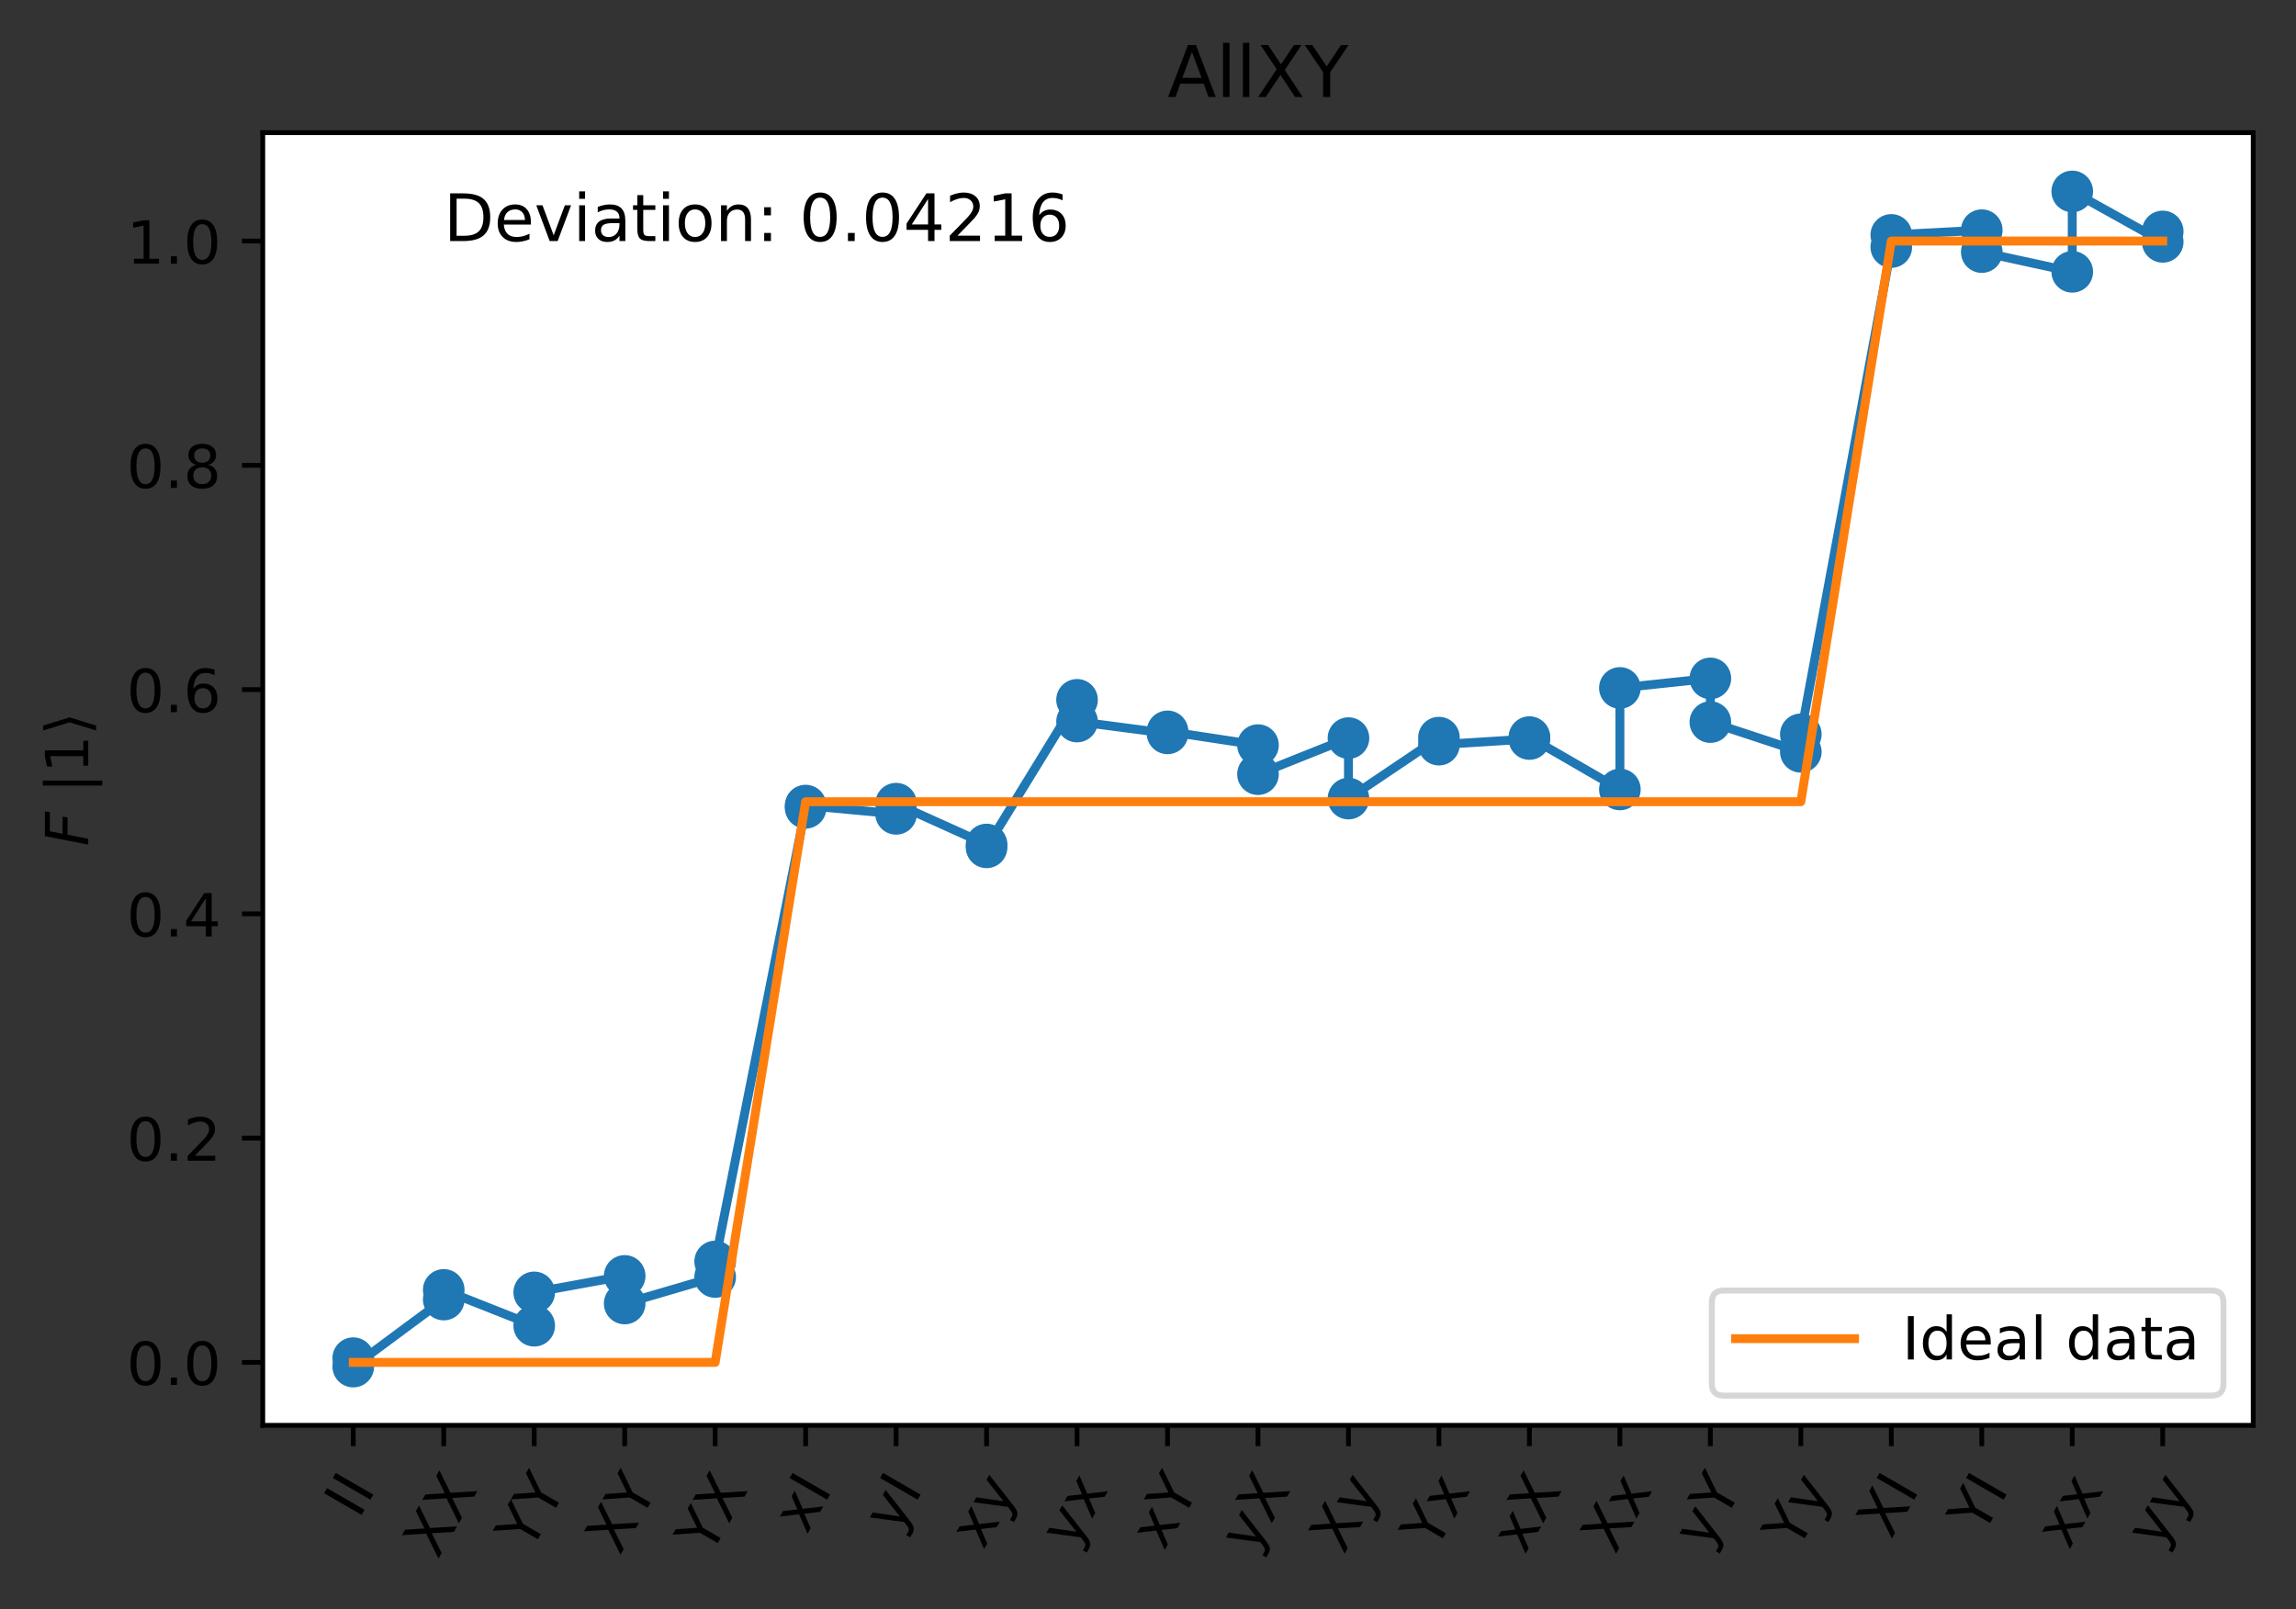 <?xml version="1.0" encoding="utf-8" standalone="no"?>
<!DOCTYPE svg PUBLIC "-//W3C//DTD SVG 1.1//EN"
  "http://www.w3.org/Graphics/SVG/1.1/DTD/svg11.dtd">
<!-- Created with matplotlib (https://matplotlib.org/) -->
<svg height="270.662pt" version="1.1" viewBox="0 0 386.203 270.662" width="386.203pt" xmlns="http://www.w3.org/2000/svg" xmlns:xlink="http://www.w3.org/1999/xlink">
 <rect x="0" y="0" width="386.203" height="270.662" fill="#333333" stroke="none"/>
 <defs>
  <style type="text/css">*{stroke-linecap:butt;stroke-linejoin:round;}</style>
 </defs>
 <g id="figure_1">
  <g id="patch_1">
   <path d="M 0 270.662 
L 386.203 270.662 
L 386.203 0 
L 0 0 
z
" style="fill:none;opacity:0;"/>
  </g>
  <g id="axes_1">
   <g id="patch_2">
    <path d="M 44.203 239.758 
L 379.003 239.758 
L 379.003 22.318 
L 44.203 22.318 
z
" style="fill:#ffffff;"/>
   </g>
   <g id="matplotlib.axis_1">
    <g id="xtick_1">
     <g id="line2d_1">
      <defs>
       <path d="M 0 0 
L 0 3.5 
" id="m592d859b57" style="stroke:#000000;stroke-width:0.8;"/>
      </defs>
      <g>
       <use style="stroke:#000000;stroke-width:0.8;" x="59.421" xlink:href="#m592d859b57" y="239.758"/>
      </g>
     </g>
     <g id="text_1">
      <!-- II -->
      <g transform="translate(60.336 255.667)rotate(-60)scale(0.1 -0.1)">
       <defs>
        <path d="M 9.812 72.906 
L 19.672 72.906 
L 19.672 0 
L 9.812 0 
z
" id="DejaVuSans-73"/>
       </defs>
       <use xlink:href="#DejaVuSans-73"/>
       <use x="29.492" xlink:href="#DejaVuSans-73"/>
      </g>
     </g>
    </g>
    <g id="xtick_2">
     <g id="line2d_2">
      <g>
       <use style="stroke:#000000;stroke-width:0.8;" x="74.639" xlink:href="#m592d859b57" y="239.758"/>
      </g>
     </g>
     <g id="text_2">
      <!-- XX -->
      <g transform="translate(73.604 262.422)rotate(-60)scale(0.1 -0.1)">
       <defs>
        <path d="M 6.297 72.906 
L 16.891 72.906 
L 35.016 45.797 
L 53.219 72.906 
L 63.812 72.906 
L 40.375 37.891 
L 65.375 0 
L 54.781 0 
L 34.281 31 
L 13.625 0 
L 2.984 0 
L 29 38.922 
z
" id="DejaVuSans-88"/>
       </defs>
       <use xlink:href="#DejaVuSans-88"/>
       <use x="68.506" xlink:href="#DejaVuSans-88"/>
      </g>
     </g>
    </g>
    <g id="xtick_3">
     <g id="line2d_3">
      <g>
       <use style="stroke:#000000;stroke-width:0.8;" x="89.858" xlink:href="#m592d859b57" y="239.758"/>
      </g>
     </g>
     <g id="text_3">
      <!-- YY -->
      <g transform="translate(89.193 261.136)rotate(-60)scale(0.1 -0.1)">
       <defs>
        <path d="M -0.203 72.906 
L 10.406 72.906 
L 30.609 42.922 
L 50.688 72.906 
L 61.281 72.906 
L 35.5 34.719 
L 35.5 0 
L 25.594 0 
L 25.594 34.719 
z
" id="DejaVuSans-89"/>
       </defs>
       <use xlink:href="#DejaVuSans-89"/>
       <use x="61.084" xlink:href="#DejaVuSans-89"/>
      </g>
     </g>
    </g>
    <g id="xtick_4">
     <g id="line2d_4">
      <g>
       <use style="stroke:#000000;stroke-width:0.8;" x="105.076" xlink:href="#m592d859b57" y="239.758"/>
      </g>
     </g>
     <g id="text_4">
      <!-- XY -->
      <g transform="translate(104.226 261.779)rotate(-60)scale(0.1 -0.1)">
       <use xlink:href="#DejaVuSans-88"/>
       <use x="68.506" xlink:href="#DejaVuSans-89"/>
      </g>
     </g>
    </g>
    <g id="xtick_5">
     <g id="line2d_5">
      <g>
       <use style="stroke:#000000;stroke-width:0.8;" x="120.294" xlink:href="#m592d859b57" y="239.758"/>
      </g>
     </g>
     <g id="text_5">
      <!-- YX -->
      <g transform="translate(119.444 261.779)rotate(-60)scale(0.1 -0.1)">
       <use xlink:href="#DejaVuSans-89"/>
       <use x="61.084" xlink:href="#DejaVuSans-88"/>
      </g>
     </g>
    </g>
    <g id="xtick_6">
     <g id="line2d_6">
      <g>
       <use style="stroke:#000000;stroke-width:0.8;" x="135.512" xlink:href="#m592d859b57" y="239.758"/>
      </g>
     </g>
     <g id="text_6">
      <!-- xI -->
      <g transform="translate(135.685 258.238)rotate(-60)scale(0.1 -0.1)">
       <defs>
        <path d="M 54.891 54.688 
L 35.109 28.078 
L 55.906 0 
L 45.312 0 
L 29.391 21.484 
L 13.484 0 
L 2.875 0 
L 24.125 28.609 
L 4.688 54.688 
L 15.281 54.688 
L 29.781 35.203 
L 44.281 54.688 
z
" id="DejaVuSans-120"/>
       </defs>
       <use xlink:href="#DejaVuSans-120"/>
       <use x="59.18" xlink:href="#DejaVuSans-73"/>
      </g>
     </g>
    </g>
    <g id="xtick_7">
     <g id="line2d_7">
      <g>
       <use style="stroke:#000000;stroke-width:0.8;" x="150.73" xlink:href="#m592d859b57" y="239.758"/>
      </g>
     </g>
     <g id="text_7">
      <!-- yI -->
      <g transform="translate(150.903 258.238)rotate(-60)scale(0.1 -0.1)">
       <defs>
        <path d="M 32.172 -5.078 
Q 28.375 -14.844 24.75 -17.812 
Q 21.141 -20.797 15.094 -20.797 
L 7.906 -20.797 
L 7.906 -13.281 
L 13.188 -13.281 
Q 16.891 -13.281 18.938 -11.516 
Q 21 -9.766 23.484 -3.219 
L 25.094 0.875 
L 2.984 54.688 
L 12.5 54.688 
L 29.594 11.922 
L 46.688 54.688 
L 56.203 54.688 
z
" id="DejaVuSans-121"/>
       </defs>
       <use xlink:href="#DejaVuSans-121"/>
       <use x="59.18" xlink:href="#DejaVuSans-73"/>
      </g>
     </g>
    </g>
    <g id="xtick_8">
     <g id="line2d_8">
      <g>
       <use style="stroke:#000000;stroke-width:0.8;" x="165.949" xlink:href="#m592d859b57" y="239.758"/>
      </g>
     </g>
     <g id="text_8">
      <!-- xy -->
      <g transform="translate(165.379 260.809)rotate(-60)scale(0.1 -0.1)">
       <use xlink:href="#DejaVuSans-120"/>
       <use x="59.18" xlink:href="#DejaVuSans-121"/>
      </g>
     </g>
    </g>
    <g id="xtick_9">
     <g id="line2d_9">
      <g>
       <use style="stroke:#000000;stroke-width:0.8;" x="181.167" xlink:href="#m592d859b57" y="239.758"/>
      </g>
     </g>
     <g id="text_9">
      <!-- yx -->
      <g transform="translate(180.597 260.809)rotate(-60)scale(0.1 -0.1)">
       <use xlink:href="#DejaVuSans-121"/>
       <use x="59.18" xlink:href="#DejaVuSans-120"/>
      </g>
     </g>
    </g>
    <g id="xtick_10">
     <g id="line2d_10">
      <g>
       <use style="stroke:#000000;stroke-width:0.8;" x="196.385" xlink:href="#m592d859b57" y="239.758"/>
      </g>
     </g>
     <g id="text_10">
      <!-- xY -->
      <g transform="translate(195.768 260.973)rotate(-60)scale(0.1 -0.1)">
       <use xlink:href="#DejaVuSans-120"/>
       <use x="59.18" xlink:href="#DejaVuSans-89"/>
      </g>
     </g>
    </g>
    <g id="xtick_11">
     <g id="line2d_11">
      <g>
       <use style="stroke:#000000;stroke-width:0.8;" x="211.603" xlink:href="#m592d859b57" y="239.758"/>
      </g>
     </g>
     <g id="text_11">
      <!-- yX -->
      <g transform="translate(210.801 261.615)rotate(-60)scale(0.1 -0.1)">
       <use xlink:href="#DejaVuSans-121"/>
       <use x="59.18" xlink:href="#DejaVuSans-88"/>
      </g>
     </g>
    </g>
    <g id="xtick_12">
     <g id="line2d_12">
      <g>
       <use style="stroke:#000000;stroke-width:0.8;" x="226.821" xlink:href="#m592d859b57" y="239.758"/>
      </g>
     </g>
     <g id="text_12">
      <!-- Xy -->
      <g transform="translate(226.019 261.615)rotate(-60)scale(0.1 -0.1)">
       <use xlink:href="#DejaVuSans-88"/>
       <use x="68.506" xlink:href="#DejaVuSans-121"/>
      </g>
     </g>
    </g>
    <g id="xtick_13">
     <g id="line2d_13">
      <g>
       <use style="stroke:#000000;stroke-width:0.8;" x="242.039" xlink:href="#m592d859b57" y="239.758"/>
      </g>
     </g>
     <g id="text_13">
      <!-- Yx -->
      <g transform="translate(241.423 260.973)rotate(-60)scale(0.1 -0.1)">
       <use xlink:href="#DejaVuSans-89"/>
       <use x="61.084" xlink:href="#DejaVuSans-120"/>
      </g>
     </g>
    </g>
    <g id="xtick_14">
     <g id="line2d_14">
      <g>
       <use style="stroke:#000000;stroke-width:0.8;" x="257.258" xlink:href="#m592d859b57" y="239.758"/>
      </g>
     </g>
     <g id="text_14">
      <!-- xX -->
      <g transform="translate(256.455 261.615)rotate(-60)scale(0.1 -0.1)">
       <use xlink:href="#DejaVuSans-120"/>
       <use x="59.18" xlink:href="#DejaVuSans-88"/>
      </g>
     </g>
    </g>
    <g id="xtick_15">
     <g id="line2d_15">
      <g>
       <use style="stroke:#000000;stroke-width:0.8;" x="272.476" xlink:href="#m592d859b57" y="239.758"/>
      </g>
     </g>
     <g id="text_15">
      <!-- Xx -->
      <g transform="translate(271.673 261.615)rotate(-60)scale(0.1 -0.1)">
       <use xlink:href="#DejaVuSans-88"/>
       <use x="68.506" xlink:href="#DejaVuSans-120"/>
      </g>
     </g>
    </g>
    <g id="xtick_16">
     <g id="line2d_16">
      <g>
       <use style="stroke:#000000;stroke-width:0.8;" x="287.694" xlink:href="#m592d859b57" y="239.758"/>
      </g>
     </g>
     <g id="text_16">
      <!-- yY -->
      <g transform="translate(287.077 260.973)rotate(-60)scale(0.1 -0.1)">
       <use xlink:href="#DejaVuSans-121"/>
       <use x="59.18" xlink:href="#DejaVuSans-89"/>
      </g>
     </g>
    </g>
    <g id="xtick_17">
     <g id="line2d_17">
      <g>
       <use style="stroke:#000000;stroke-width:0.8;" x="302.912" xlink:href="#m592d859b57" y="239.758"/>
      </g>
     </g>
     <g id="text_17">
      <!-- Yy -->
      <g transform="translate(302.295 260.973)rotate(-60)scale(0.1 -0.1)">
       <use xlink:href="#DejaVuSans-89"/>
       <use x="61.084" xlink:href="#DejaVuSans-121"/>
      </g>
     </g>
    </g>
    <g id="xtick_18">
     <g id="line2d_18">
      <g>
       <use style="stroke:#000000;stroke-width:0.8;" x="318.13" xlink:href="#m592d859b57" y="239.758"/>
      </g>
     </g>
     <g id="text_18">
      <!-- XI -->
      <g transform="translate(318.07 259.044)rotate(-60)scale(0.1 -0.1)">
       <use xlink:href="#DejaVuSans-88"/>
       <use x="68.506" xlink:href="#DejaVuSans-73"/>
      </g>
     </g>
    </g>
    <g id="xtick_19">
     <g id="line2d_19">
      <g>
       <use style="stroke:#000000;stroke-width:0.8;" x="333.349" xlink:href="#m592d859b57" y="239.758"/>
      </g>
     </g>
     <g id="text_19">
      <!-- YI -->
      <g transform="translate(333.474 258.402)rotate(-60)scale(0.1 -0.1)">
       <use xlink:href="#DejaVuSans-89"/>
       <use x="61.084" xlink:href="#DejaVuSans-73"/>
      </g>
     </g>
    </g>
    <g id="xtick_20">
     <g id="line2d_20">
      <g>
       <use style="stroke:#000000;stroke-width:0.8;" x="348.567" xlink:href="#m592d859b57" y="239.758"/>
      </g>
     </g>
     <g id="text_20">
      <!-- xx -->
      <g transform="translate(347.997 260.809)rotate(-60)scale(0.1 -0.1)">
       <use xlink:href="#DejaVuSans-120"/>
       <use x="59.18" xlink:href="#DejaVuSans-120"/>
      </g>
     </g>
    </g>
    <g id="xtick_21">
     <g id="line2d_21">
      <g>
       <use style="stroke:#000000;stroke-width:0.8;" x="363.785" xlink:href="#m592d859b57" y="239.758"/>
      </g>
     </g>
     <g id="text_21">
      <!-- yy -->
      <g transform="translate(363.215 260.809)rotate(-60)scale(0.1 -0.1)">
       <use xlink:href="#DejaVuSans-121"/>
       <use x="59.18" xlink:href="#DejaVuSans-121"/>
      </g>
     </g>
    </g>
   </g>
   <g id="matplotlib.axis_2">
    <g id="ytick_1">
     <g id="line2d_22">
      <defs>
       <path d="M 0 0 
L -3.5 0 
" id="md51d342c54" style="stroke:#000000;stroke-width:0.8;"/>
      </defs>
      <g>
       <use style="stroke:#000000;stroke-width:0.8;" x="44.203" xlink:href="#md51d342c54" y="229.166"/>
      </g>
     </g>
     <g id="text_22">
      <!-- 0.0 -->
      <g transform="translate(21.3 232.966)scale(0.1 -0.1)">
       <defs>
        <path d="M 31.781 66.406 
Q 24.172 66.406 20.328 58.906 
Q 16.5 51.422 16.5 36.375 
Q 16.5 21.391 20.328 13.891 
Q 24.172 6.391 31.781 6.391 
Q 39.453 6.391 43.281 13.891 
Q 47.125 21.391 47.125 36.375 
Q 47.125 51.422 43.281 58.906 
Q 39.453 66.406 31.781 66.406 
z
M 31.781 74.219 
Q 44.047 74.219 50.516 64.516 
Q 56.984 54.828 56.984 36.375 
Q 56.984 17.969 50.516 8.266 
Q 44.047 -1.422 31.781 -1.422 
Q 19.531 -1.422 13.062 8.266 
Q 6.594 17.969 6.594 36.375 
Q 6.594 54.828 13.062 64.516 
Q 19.531 74.219 31.781 74.219 
z
" id="DejaVuSans-48"/>
        <path d="M 10.688 12.406 
L 21 12.406 
L 21 0 
L 10.688 0 
z
" id="DejaVuSans-46"/>
       </defs>
       <use xlink:href="#DejaVuSans-48"/>
       <use x="63.623" xlink:href="#DejaVuSans-46"/>
       <use x="95.41" xlink:href="#DejaVuSans-48"/>
      </g>
     </g>
    </g>
    <g id="ytick_2">
     <g id="line2d_23">
      <g>
       <use style="stroke:#000000;stroke-width:0.8;" x="44.203" xlink:href="#md51d342c54" y="191.443"/>
      </g>
     </g>
     <g id="text_23">
      <!-- 0.2 -->
      <g transform="translate(21.3 195.242)scale(0.1 -0.1)">
       <defs>
        <path d="M 19.188 8.297 
L 53.609 8.297 
L 53.609 0 
L 7.328 0 
L 7.328 8.297 
Q 12.938 14.109 22.625 23.891 
Q 32.328 33.688 34.812 36.531 
Q 39.547 41.844 41.422 45.531 
Q 43.312 49.219 43.312 52.781 
Q 43.312 58.594 39.234 62.25 
Q 35.156 65.922 28.609 65.922 
Q 23.969 65.922 18.812 64.312 
Q 13.672 62.703 7.812 59.422 
L 7.812 69.391 
Q 13.766 71.781 18.938 73 
Q 24.125 74.219 28.422 74.219 
Q 39.75 74.219 46.484 68.547 
Q 53.219 62.891 53.219 53.422 
Q 53.219 48.922 51.531 44.891 
Q 49.859 40.875 45.406 35.406 
Q 44.188 33.984 37.641 27.219 
Q 31.109 20.453 19.188 8.297 
z
" id="DejaVuSans-50"/>
       </defs>
       <use xlink:href="#DejaVuSans-48"/>
       <use x="63.623" xlink:href="#DejaVuSans-46"/>
       <use x="95.41" xlink:href="#DejaVuSans-50"/>
      </g>
     </g>
    </g>
    <g id="ytick_3">
     <g id="line2d_24">
      <g>
       <use style="stroke:#000000;stroke-width:0.8;" x="44.203" xlink:href="#md51d342c54" y="153.719"/>
      </g>
     </g>
     <g id="text_24">
      <!-- 0.4 -->
      <g transform="translate(21.3 157.518)scale(0.1 -0.1)">
       <defs>
        <path d="M 37.797 64.312 
L 12.891 25.391 
L 37.797 25.391 
z
M 35.203 72.906 
L 47.609 72.906 
L 47.609 25.391 
L 58.016 25.391 
L 58.016 17.188 
L 47.609 17.188 
L 47.609 0 
L 37.797 0 
L 37.797 17.188 
L 4.891 17.188 
L 4.891 26.703 
z
" id="DejaVuSans-52"/>
       </defs>
       <use xlink:href="#DejaVuSans-48"/>
       <use x="63.623" xlink:href="#DejaVuSans-46"/>
       <use x="95.41" xlink:href="#DejaVuSans-52"/>
      </g>
     </g>
    </g>
    <g id="ytick_4">
     <g id="line2d_25">
      <g>
       <use style="stroke:#000000;stroke-width:0.8;" x="44.203" xlink:href="#md51d342c54" y="115.996"/>
      </g>
     </g>
     <g id="text_25">
      <!-- 0.6 -->
      <g transform="translate(21.3 119.795)scale(0.1 -0.1)">
       <defs>
        <path d="M 33.016 40.375 
Q 26.375 40.375 22.484 35.828 
Q 18.609 31.297 18.609 23.391 
Q 18.609 15.531 22.484 10.953 
Q 26.375 6.391 33.016 6.391 
Q 39.656 6.391 43.531 10.953 
Q 47.406 15.531 47.406 23.391 
Q 47.406 31.297 43.531 35.828 
Q 39.656 40.375 33.016 40.375 
z
M 52.594 71.297 
L 52.594 62.312 
Q 48.875 64.062 45.094 64.984 
Q 41.312 65.922 37.594 65.922 
Q 27.828 65.922 22.672 59.328 
Q 17.531 52.734 16.797 39.406 
Q 19.672 43.656 24.016 45.922 
Q 28.375 48.188 33.594 48.188 
Q 44.578 48.188 50.953 41.516 
Q 57.328 34.859 57.328 23.391 
Q 57.328 12.156 50.688 5.359 
Q 44.047 -1.422 33.016 -1.422 
Q 20.359 -1.422 13.672 8.266 
Q 6.984 17.969 6.984 36.375 
Q 6.984 53.656 15.188 63.938 
Q 23.391 74.219 37.203 74.219 
Q 40.922 74.219 44.703 73.484 
Q 48.484 72.75 52.594 71.297 
z
" id="DejaVuSans-54"/>
       </defs>
       <use xlink:href="#DejaVuSans-48"/>
       <use x="63.623" xlink:href="#DejaVuSans-46"/>
       <use x="95.41" xlink:href="#DejaVuSans-54"/>
      </g>
     </g>
    </g>
    <g id="ytick_5">
     <g id="line2d_26">
      <g>
       <use style="stroke:#000000;stroke-width:0.8;" x="44.203" xlink:href="#md51d342c54" y="78.272"/>
      </g>
     </g>
     <g id="text_26">
      <!-- 0.8 -->
      <g transform="translate(21.3 82.071)scale(0.1 -0.1)">
       <defs>
        <path d="M 31.781 34.625 
Q 24.75 34.625 20.719 30.859 
Q 16.703 27.094 16.703 20.516 
Q 16.703 13.922 20.719 10.156 
Q 24.75 6.391 31.781 6.391 
Q 38.812 6.391 42.859 10.172 
Q 46.922 13.969 46.922 20.516 
Q 46.922 27.094 42.891 30.859 
Q 38.875 34.625 31.781 34.625 
z
M 21.922 38.812 
Q 15.578 40.375 12.031 44.719 
Q 8.5 49.078 8.5 55.328 
Q 8.5 64.062 14.719 69.141 
Q 20.953 74.219 31.781 74.219 
Q 42.672 74.219 48.875 69.141 
Q 55.078 64.062 55.078 55.328 
Q 55.078 49.078 51.531 44.719 
Q 48 40.375 41.703 38.812 
Q 48.828 37.156 52.797 32.312 
Q 56.781 27.484 56.781 20.516 
Q 56.781 9.906 50.312 4.234 
Q 43.844 -1.422 31.781 -1.422 
Q 19.734 -1.422 13.25 4.234 
Q 6.781 9.906 6.781 20.516 
Q 6.781 27.484 10.781 32.312 
Q 14.797 37.156 21.922 38.812 
z
M 18.312 54.391 
Q 18.312 48.734 21.844 45.562 
Q 25.391 42.391 31.781 42.391 
Q 38.141 42.391 41.719 45.562 
Q 45.312 48.734 45.312 54.391 
Q 45.312 60.062 41.719 63.234 
Q 38.141 66.406 31.781 66.406 
Q 25.391 66.406 21.844 63.234 
Q 18.312 60.062 18.312 54.391 
z
" id="DejaVuSans-56"/>
       </defs>
       <use xlink:href="#DejaVuSans-48"/>
       <use x="63.623" xlink:href="#DejaVuSans-46"/>
       <use x="95.41" xlink:href="#DejaVuSans-56"/>
      </g>
     </g>
    </g>
    <g id="ytick_6">
     <g id="line2d_27">
      <g>
       <use style="stroke:#000000;stroke-width:0.8;" x="44.203" xlink:href="#md51d342c54" y="40.548"/>
      </g>
     </g>
     <g id="text_27">
      <!-- 1.0 -->
      <g transform="translate(21.3 44.348)scale(0.1 -0.1)">
       <defs>
        <path d="M 12.406 8.297 
L 28.516 8.297 
L 28.516 63.922 
L 10.984 60.406 
L 10.984 69.391 
L 28.422 72.906 
L 38.281 72.906 
L 38.281 8.297 
L 54.391 8.297 
L 54.391 0 
L 12.406 0 
z
" id="DejaVuSans-49"/>
       </defs>
       <use xlink:href="#DejaVuSans-49"/>
       <use x="63.623" xlink:href="#DejaVuSans-46"/>
       <use x="95.41" xlink:href="#DejaVuSans-48"/>
      </g>
     </g>
    </g>
    <g id="text_28">
     <!-- $F$ $|1 \rangle$ -->
     <g transform="translate(14.9 142.338)rotate(-90)scale(0.1 -0.1)">
      <defs>
       <path d="M 16.891 72.906 
L 58.688 72.906 
L 57.078 64.594 
L 25.094 64.594 
L 20.906 43.109 
L 49.812 43.109 
L 48.188 34.812 
L 19.281 34.812 
L 12.5 0 
L 2.688 0 
z
" id="DejaVuSans-Oblique-70"/>
       <path id="DejaVuSans-32"/>
       <path d="M 21 76.422 
L 21 -23.578 
L 12.703 -23.578 
L 12.703 76.422 
z
" id="DejaVuSans-124"/>
       <path d="M 30.078 31.344 
L 16.312 -13.188 
L 8.016 -13.188 
L 21.781 31.344 
L 8.016 75.875 
L 16.312 75.875 
z
" id="DejaVuSans-10217"/>
      </defs>
      <use transform="translate(0 0.578)" xlink:href="#DejaVuSans-Oblique-70"/>
      <use transform="translate(57.52 0.578)" xlink:href="#DejaVuSans-32"/>
      <use transform="translate(89.307 0.578)" xlink:href="#DejaVuSans-124"/>
      <use transform="translate(122.998 0.578)" xlink:href="#DejaVuSans-49"/>
      <use transform="translate(186.621 0.578)" xlink:href="#DejaVuSans-10217"/>
     </g>
    </g>
   </g>
   <g id="line2d_28">
    <path clip-path="url(#pcf3d161126)" d="M 59.421 228.458 
L 59.421 229.874 
L 74.639 218.599 
L 74.639 216.976 
L 89.858 222.999 
L 89.858 217.393 
L 105.076 214.622 
L 105.076 219.262 
L 120.294 214.805 
L 120.294 212.193 
L 135.512 135.881 
L 135.512 135.507 
L 150.73 136.897 
L 150.73 135.185 
L 165.949 142.056 
L 165.949 142.53 
L 181.167 117.722 
L 181.167 121.372 
L 196.385 123.361 
L 196.385 123.023 
L 211.603 125.337 
L 211.603 130.224 
L 226.821 124.158 
L 226.821 134.328 
L 242.039 124.079 
L 242.039 125.258 
L 257.258 124.308 
L 257.258 123.989 
L 272.476 132.794 
L 272.476 115.717 
L 287.694 114.113 
L 287.694 121.461 
L 302.912 126.468 
L 302.912 123.519 
L 318.13 41.559 
L 318.13 39.515 
L 333.349 38.717 
L 333.349 42.403 
L 348.567 45.724 
L 348.567 32.202 
L 363.785 40.68 
L 363.785 38.93 
" style="fill:none;stroke:#1f77b4;stroke-linecap:square;stroke-width:1.5;"/>
    <defs>
     <path d="M 0 3 
C 0.796 3 1.559 2.684 2.121 2.121 
C 2.684 1.559 3 0.796 3 0 
C 3 -0.796 2.684 -1.559 2.121 -2.121 
C 1.559 -2.684 0.796 -3 0 -3 
C -0.796 -3 -1.559 -2.684 -2.121 -2.121 
C -2.684 -1.559 -3 -0.796 -3 0 
C -3 0.796 -2.684 1.559 -2.121 2.121 
C -1.559 2.684 -0.796 3 0 3 
z
" id="m2ccab3550b" style="stroke:#1f77b4;"/>
    </defs>
    <g clip-path="url(#pcf3d161126)">
     <use style="fill:#1f77b4;stroke:#1f77b4;" x="59.421" xlink:href="#m2ccab3550b" y="228.458"/>
     <use style="fill:#1f77b4;stroke:#1f77b4;" x="59.421" xlink:href="#m2ccab3550b" y="229.874"/>
     <use style="fill:#1f77b4;stroke:#1f77b4;" x="74.639" xlink:href="#m2ccab3550b" y="218.599"/>
     <use style="fill:#1f77b4;stroke:#1f77b4;" x="74.639" xlink:href="#m2ccab3550b" y="216.976"/>
     <use style="fill:#1f77b4;stroke:#1f77b4;" x="89.858" xlink:href="#m2ccab3550b" y="222.999"/>
     <use style="fill:#1f77b4;stroke:#1f77b4;" x="89.858" xlink:href="#m2ccab3550b" y="217.393"/>
     <use style="fill:#1f77b4;stroke:#1f77b4;" x="105.076" xlink:href="#m2ccab3550b" y="214.622"/>
     <use style="fill:#1f77b4;stroke:#1f77b4;" x="105.076" xlink:href="#m2ccab3550b" y="219.262"/>
     <use style="fill:#1f77b4;stroke:#1f77b4;" x="120.294" xlink:href="#m2ccab3550b" y="214.805"/>
     <use style="fill:#1f77b4;stroke:#1f77b4;" x="120.294" xlink:href="#m2ccab3550b" y="212.193"/>
     <use style="fill:#1f77b4;stroke:#1f77b4;" x="135.512" xlink:href="#m2ccab3550b" y="135.881"/>
     <use style="fill:#1f77b4;stroke:#1f77b4;" x="135.512" xlink:href="#m2ccab3550b" y="135.507"/>
     <use style="fill:#1f77b4;stroke:#1f77b4;" x="150.73" xlink:href="#m2ccab3550b" y="136.897"/>
     <use style="fill:#1f77b4;stroke:#1f77b4;" x="150.73" xlink:href="#m2ccab3550b" y="135.185"/>
     <use style="fill:#1f77b4;stroke:#1f77b4;" x="165.949" xlink:href="#m2ccab3550b" y="142.056"/>
     <use style="fill:#1f77b4;stroke:#1f77b4;" x="165.949" xlink:href="#m2ccab3550b" y="142.53"/>
     <use style="fill:#1f77b4;stroke:#1f77b4;" x="181.167" xlink:href="#m2ccab3550b" y="117.722"/>
     <use style="fill:#1f77b4;stroke:#1f77b4;" x="181.167" xlink:href="#m2ccab3550b" y="121.372"/>
     <use style="fill:#1f77b4;stroke:#1f77b4;" x="196.385" xlink:href="#m2ccab3550b" y="123.361"/>
     <use style="fill:#1f77b4;stroke:#1f77b4;" x="196.385" xlink:href="#m2ccab3550b" y="123.023"/>
     <use style="fill:#1f77b4;stroke:#1f77b4;" x="211.603" xlink:href="#m2ccab3550b" y="125.337"/>
     <use style="fill:#1f77b4;stroke:#1f77b4;" x="211.603" xlink:href="#m2ccab3550b" y="130.224"/>
     <use style="fill:#1f77b4;stroke:#1f77b4;" x="226.821" xlink:href="#m2ccab3550b" y="124.158"/>
     <use style="fill:#1f77b4;stroke:#1f77b4;" x="226.821" xlink:href="#m2ccab3550b" y="134.328"/>
     <use style="fill:#1f77b4;stroke:#1f77b4;" x="242.039" xlink:href="#m2ccab3550b" y="124.079"/>
     <use style="fill:#1f77b4;stroke:#1f77b4;" x="242.039" xlink:href="#m2ccab3550b" y="125.258"/>
     <use style="fill:#1f77b4;stroke:#1f77b4;" x="257.258" xlink:href="#m2ccab3550b" y="124.308"/>
     <use style="fill:#1f77b4;stroke:#1f77b4;" x="257.258" xlink:href="#m2ccab3550b" y="123.989"/>
     <use style="fill:#1f77b4;stroke:#1f77b4;" x="272.476" xlink:href="#m2ccab3550b" y="132.794"/>
     <use style="fill:#1f77b4;stroke:#1f77b4;" x="272.476" xlink:href="#m2ccab3550b" y="115.717"/>
     <use style="fill:#1f77b4;stroke:#1f77b4;" x="287.694" xlink:href="#m2ccab3550b" y="114.113"/>
     <use style="fill:#1f77b4;stroke:#1f77b4;" x="287.694" xlink:href="#m2ccab3550b" y="121.461"/>
     <use style="fill:#1f77b4;stroke:#1f77b4;" x="302.912" xlink:href="#m2ccab3550b" y="126.468"/>
     <use style="fill:#1f77b4;stroke:#1f77b4;" x="302.912" xlink:href="#m2ccab3550b" y="123.519"/>
     <use style="fill:#1f77b4;stroke:#1f77b4;" x="318.13" xlink:href="#m2ccab3550b" y="41.559"/>
     <use style="fill:#1f77b4;stroke:#1f77b4;" x="318.13" xlink:href="#m2ccab3550b" y="39.515"/>
     <use style="fill:#1f77b4;stroke:#1f77b4;" x="333.349" xlink:href="#m2ccab3550b" y="38.717"/>
     <use style="fill:#1f77b4;stroke:#1f77b4;" x="333.349" xlink:href="#m2ccab3550b" y="42.403"/>
     <use style="fill:#1f77b4;stroke:#1f77b4;" x="348.567" xlink:href="#m2ccab3550b" y="45.724"/>
     <use style="fill:#1f77b4;stroke:#1f77b4;" x="348.567" xlink:href="#m2ccab3550b" y="32.202"/>
     <use style="fill:#1f77b4;stroke:#1f77b4;" x="363.785" xlink:href="#m2ccab3550b" y="40.68"/>
     <use style="fill:#1f77b4;stroke:#1f77b4;" x="363.785" xlink:href="#m2ccab3550b" y="38.93"/>
    </g>
   </g>
   <g id="line2d_29">
    <path clip-path="url(#pcf3d161126)" d="M 59.421 229.166 
L 59.421 229.166 
L 74.639 229.166 
L 74.639 229.166 
L 89.858 229.166 
L 89.858 229.166 
L 105.076 229.166 
L 105.076 229.166 
L 120.294 229.166 
L 120.294 229.166 
L 135.512 134.857 
L 135.512 134.857 
L 150.73 134.857 
L 150.73 134.857 
L 165.949 134.857 
L 165.949 134.857 
L 181.167 134.857 
L 181.167 134.857 
L 196.385 134.857 
L 196.385 134.857 
L 211.603 134.857 
L 211.603 134.857 
L 226.821 134.857 
L 226.821 134.857 
L 242.039 134.857 
L 242.039 134.857 
L 257.258 134.857 
L 257.258 134.857 
L 272.476 134.857 
L 272.476 134.857 
L 287.694 134.857 
L 287.694 134.857 
L 302.912 134.857 
L 302.912 134.857 
L 318.13 40.548 
L 318.13 40.548 
L 333.349 40.548 
L 333.349 40.548 
L 348.567 40.548 
L 348.567 40.548 
L 363.785 40.548 
L 363.785 40.548 
" style="fill:none;stroke:#ff7f0e;stroke-linecap:square;stroke-width:1.5;"/>
   </g>
   <g id="patch_3">
    <path d="M 44.203 239.758 
L 44.203 22.318 
" style="fill:none;stroke:#000000;stroke-linecap:square;stroke-linejoin:miter;stroke-width:0.8;"/>
   </g>
   <g id="patch_4">
    <path d="M 379.003 239.758 
L 379.003 22.318 
" style="fill:none;stroke:#000000;stroke-linecap:square;stroke-linejoin:miter;stroke-width:0.8;"/>
   </g>
   <g id="patch_5">
    <path d="M 44.203 239.758 
L 379.003 239.758 
" style="fill:none;stroke:#000000;stroke-linecap:square;stroke-linejoin:miter;stroke-width:0.8;"/>
   </g>
   <g id="patch_6">
    <path d="M 44.203 22.318 
L 379.003 22.318 
" style="fill:none;stroke:#000000;stroke-linecap:square;stroke-linejoin:miter;stroke-width:0.8;"/>
   </g>
   <g id="text_29">
    <!-- Deviation: 0.04216 -->
    <g transform="translate(74.639 40.548)scale(0.11 -0.11)">
     <defs>
      <path d="M 19.672 64.797 
L 19.672 8.109 
L 31.594 8.109 
Q 46.688 8.109 53.688 14.938 
Q 60.688 21.781 60.688 36.531 
Q 60.688 51.172 53.688 57.984 
Q 46.688 64.797 31.594 64.797 
z
M 9.812 72.906 
L 30.078 72.906 
Q 51.266 72.906 61.172 64.094 
Q 71.094 55.281 71.094 36.531 
Q 71.094 17.672 61.125 8.828 
Q 51.172 0 30.078 0 
L 9.812 0 
z
" id="DejaVuSans-68"/>
      <path d="M 56.203 29.594 
L 56.203 25.203 
L 14.891 25.203 
Q 15.484 15.922 20.484 11.062 
Q 25.484 6.203 34.422 6.203 
Q 39.594 6.203 44.453 7.469 
Q 49.312 8.734 54.109 11.281 
L 54.109 2.781 
Q 49.266 0.734 44.188 -0.344 
Q 39.109 -1.422 33.891 -1.422 
Q 20.797 -1.422 13.156 6.188 
Q 5.516 13.812 5.516 26.812 
Q 5.516 40.234 12.766 48.109 
Q 20.016 56 32.328 56 
Q 43.359 56 49.781 48.891 
Q 56.203 41.797 56.203 29.594 
z
M 47.219 32.234 
Q 47.125 39.594 43.094 43.984 
Q 39.062 48.391 32.422 48.391 
Q 24.906 48.391 20.391 44.141 
Q 15.875 39.891 15.188 32.172 
z
" id="DejaVuSans-101"/>
      <path d="M 2.984 54.688 
L 12.5 54.688 
L 29.594 8.797 
L 46.688 54.688 
L 56.203 54.688 
L 35.688 0 
L 23.484 0 
z
" id="DejaVuSans-118"/>
      <path d="M 9.422 54.688 
L 18.406 54.688 
L 18.406 0 
L 9.422 0 
z
M 9.422 75.984 
L 18.406 75.984 
L 18.406 64.594 
L 9.422 64.594 
z
" id="DejaVuSans-105"/>
      <path d="M 34.281 27.484 
Q 23.391 27.484 19.188 25 
Q 14.984 22.516 14.984 16.5 
Q 14.984 11.719 18.141 8.906 
Q 21.297 6.109 26.703 6.109 
Q 34.188 6.109 38.703 11.406 
Q 43.219 16.703 43.219 25.484 
L 43.219 27.484 
z
M 52.203 31.203 
L 52.203 0 
L 43.219 0 
L 43.219 8.297 
Q 40.141 3.328 35.547 0.953 
Q 30.953 -1.422 24.312 -1.422 
Q 15.922 -1.422 10.953 3.297 
Q 6 8.016 6 15.922 
Q 6 25.141 12.172 29.828 
Q 18.359 34.516 30.609 34.516 
L 43.219 34.516 
L 43.219 35.406 
Q 43.219 41.609 39.141 45 
Q 35.062 48.391 27.688 48.391 
Q 23 48.391 18.547 47.266 
Q 14.109 46.141 10.016 43.891 
L 10.016 52.203 
Q 14.938 54.109 19.578 55.047 
Q 24.219 56 28.609 56 
Q 40.484 56 46.344 49.844 
Q 52.203 43.703 52.203 31.203 
z
" id="DejaVuSans-97"/>
      <path d="M 18.312 70.219 
L 18.312 54.688 
L 36.812 54.688 
L 36.812 47.703 
L 18.312 47.703 
L 18.312 18.016 
Q 18.312 11.328 20.141 9.422 
Q 21.969 7.516 27.594 7.516 
L 36.812 7.516 
L 36.812 0 
L 27.594 0 
Q 17.188 0 13.234 3.875 
Q 9.281 7.766 9.281 18.016 
L 9.281 47.703 
L 2.688 47.703 
L 2.688 54.688 
L 9.281 54.688 
L 9.281 70.219 
z
" id="DejaVuSans-116"/>
      <path d="M 30.609 48.391 
Q 23.391 48.391 19.188 42.75 
Q 14.984 37.109 14.984 27.297 
Q 14.984 17.484 19.156 11.844 
Q 23.344 6.203 30.609 6.203 
Q 37.797 6.203 41.984 11.859 
Q 46.188 17.531 46.188 27.297 
Q 46.188 37.016 41.984 42.703 
Q 37.797 48.391 30.609 48.391 
z
M 30.609 56 
Q 42.328 56 49.016 48.375 
Q 55.719 40.766 55.719 27.297 
Q 55.719 13.875 49.016 6.219 
Q 42.328 -1.422 30.609 -1.422 
Q 18.844 -1.422 12.172 6.219 
Q 5.516 13.875 5.516 27.297 
Q 5.516 40.766 12.172 48.375 
Q 18.844 56 30.609 56 
z
" id="DejaVuSans-111"/>
      <path d="M 54.891 33.016 
L 54.891 0 
L 45.906 0 
L 45.906 32.719 
Q 45.906 40.484 42.875 44.328 
Q 39.844 48.188 33.797 48.188 
Q 26.516 48.188 22.312 43.547 
Q 18.109 38.922 18.109 30.906 
L 18.109 0 
L 9.078 0 
L 9.078 54.688 
L 18.109 54.688 
L 18.109 46.188 
Q 21.344 51.125 25.703 53.562 
Q 30.078 56 35.797 56 
Q 45.219 56 50.047 50.172 
Q 54.891 44.344 54.891 33.016 
z
" id="DejaVuSans-110"/>
      <path d="M 11.719 12.406 
L 22.016 12.406 
L 22.016 0 
L 11.719 0 
z
M 11.719 51.703 
L 22.016 51.703 
L 22.016 39.312 
L 11.719 39.312 
z
" id="DejaVuSans-58"/>
     </defs>
     <use xlink:href="#DejaVuSans-68"/>
     <use x="77.002" xlink:href="#DejaVuSans-101"/>
     <use x="138.525" xlink:href="#DejaVuSans-118"/>
     <use x="197.705" xlink:href="#DejaVuSans-105"/>
     <use x="225.488" xlink:href="#DejaVuSans-97"/>
     <use x="286.768" xlink:href="#DejaVuSans-116"/>
     <use x="325.977" xlink:href="#DejaVuSans-105"/>
     <use x="353.76" xlink:href="#DejaVuSans-111"/>
     <use x="414.941" xlink:href="#DejaVuSans-110"/>
     <use x="478.32" xlink:href="#DejaVuSans-58"/>
     <use x="512.012" xlink:href="#DejaVuSans-32"/>
     <use x="543.799" xlink:href="#DejaVuSans-48"/>
     <use x="607.422" xlink:href="#DejaVuSans-46"/>
     <use x="639.209" xlink:href="#DejaVuSans-48"/>
     <use x="702.832" xlink:href="#DejaVuSans-52"/>
     <use x="766.455" xlink:href="#DejaVuSans-50"/>
     <use x="830.078" xlink:href="#DejaVuSans-49"/>
     <use x="893.701" xlink:href="#DejaVuSans-54"/>
    </g>
   </g>
   <g id="text_30">
    <!-- AllXY -->
    <g transform="translate(196.39 16.318)scale(0.12 -0.12)">
     <defs>
      <path d="M 34.188 63.188 
L 20.797 26.906 
L 47.609 26.906 
z
M 28.609 72.906 
L 39.797 72.906 
L 67.578 0 
L 57.328 0 
L 50.688 18.703 
L 17.828 18.703 
L 11.188 0 
L 0.781 0 
z
" id="DejaVuSans-65"/>
      <path d="M 9.422 75.984 
L 18.406 75.984 
L 18.406 0 
L 9.422 0 
z
" id="DejaVuSans-108"/>
     </defs>
     <use xlink:href="#DejaVuSans-65"/>
     <use x="68.408" xlink:href="#DejaVuSans-108"/>
     <use x="96.191" xlink:href="#DejaVuSans-108"/>
     <use x="123.975" xlink:href="#DejaVuSans-88"/>
     <use x="192.48" xlink:href="#DejaVuSans-89"/>
    </g>
   </g>
   <g id="legend_1">
    <g id="patch_7">
     <path d="M 289.942 234.758 
L 372.003 234.758 
Q 374.003 234.758 374.003 232.758 
L 374.003 219.08 
Q 374.003 217.08 372.003 217.08 
L 289.942 217.08 
Q 287.942 217.08 287.942 219.08 
L 287.942 232.758 
Q 287.942 234.758 289.942 234.758 
z
" style="fill:#ffffff;opacity:0.8;stroke:#cccccc;stroke-linejoin:miter;"/>
    </g>
    <g id="line2d_30">
     <path d="M 291.942 225.178 
L 311.942 225.178 
" style="fill:none;stroke:#ff7f0e;stroke-linecap:square;stroke-width:1.5;"/>
    </g>
    <g id="line2d_31"/>
    <g id="text_31">
     <!-- Ideal data -->
     <g transform="translate(319.942 228.678)scale(0.1 -0.1)">
      <defs>
       <path d="M 45.406 46.391 
L 45.406 75.984 
L 54.391 75.984 
L 54.391 0 
L 45.406 0 
L 45.406 8.203 
Q 42.578 3.328 38.25 0.953 
Q 33.938 -1.422 27.875 -1.422 
Q 17.969 -1.422 11.734 6.484 
Q 5.516 14.406 5.516 27.297 
Q 5.516 40.188 11.734 48.094 
Q 17.969 56 27.875 56 
Q 33.938 56 38.25 53.625 
Q 42.578 51.266 45.406 46.391 
z
M 14.797 27.297 
Q 14.797 17.391 18.875 11.75 
Q 22.953 6.109 30.078 6.109 
Q 37.203 6.109 41.297 11.75 
Q 45.406 17.391 45.406 27.297 
Q 45.406 37.203 41.297 42.844 
Q 37.203 48.484 30.078 48.484 
Q 22.953 48.484 18.875 42.844 
Q 14.797 37.203 14.797 27.297 
z
" id="DejaVuSans-100"/>
      </defs>
      <use xlink:href="#DejaVuSans-73"/>
      <use x="29.492" xlink:href="#DejaVuSans-100"/>
      <use x="92.969" xlink:href="#DejaVuSans-101"/>
      <use x="154.492" xlink:href="#DejaVuSans-97"/>
      <use x="215.771" xlink:href="#DejaVuSans-108"/>
      <use x="243.555" xlink:href="#DejaVuSans-32"/>
      <use x="275.342" xlink:href="#DejaVuSans-100"/>
      <use x="338.818" xlink:href="#DejaVuSans-97"/>
      <use x="400.098" xlink:href="#DejaVuSans-116"/>
      <use x="439.307" xlink:href="#DejaVuSans-97"/>
     </g>
    </g>
   </g>
  </g>
 </g>
 <defs>
  <clipPath id="pcf3d161126">
   <rect height="217.44" width="334.8" x="44.203" y="22.318"/>
  </clipPath>
 </defs>
</svg>
